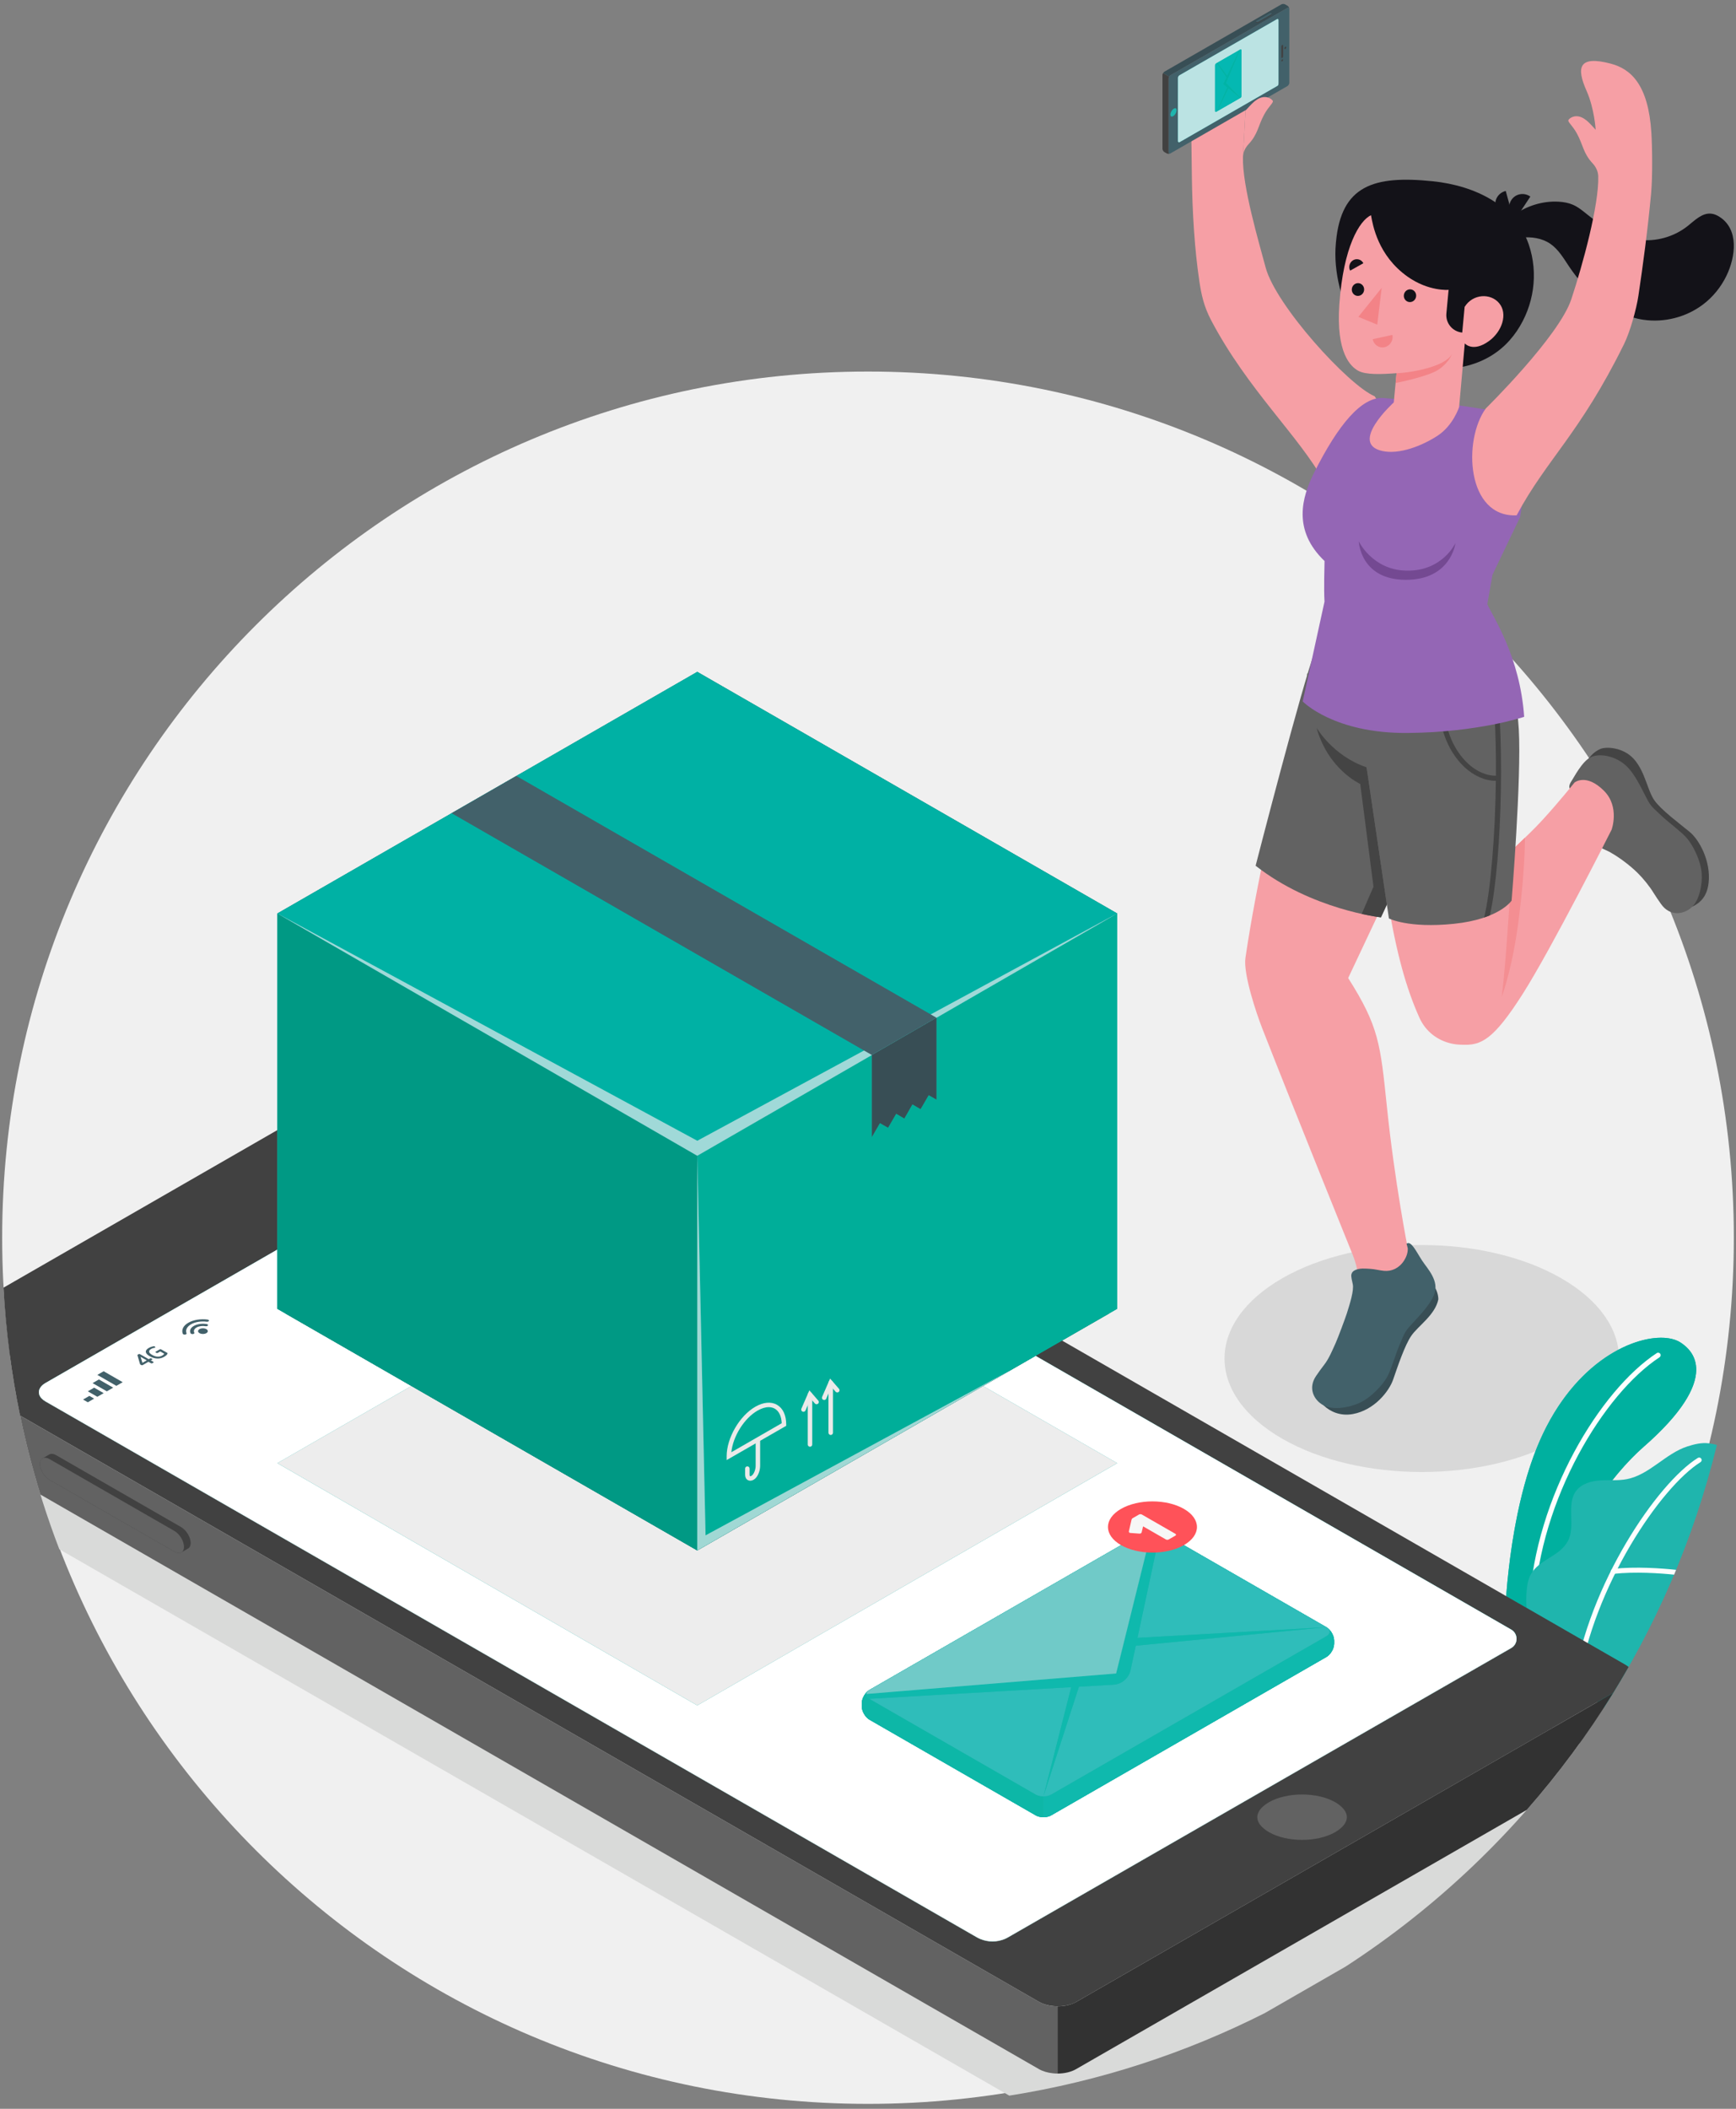 <svg width="168" height="204" viewBox="0 0 168 204" fill="none" xmlns="http://www.w3.org/2000/svg">
<rect x="0" y="0" width="168" height="204" fill="#808080" stroke="none"/>
<g clip-path="url(#clip0_292_773)">
<path d="M84 203.523C130.276 203.523 167.79 166.009 167.79 119.733C167.79 73.457 130.276 35.943 84 35.943C37.724 35.943 0.21 73.457 0.21 119.733C0.21 166.009 37.724 203.523 84 203.523Z" fill="#F0F0F0"/>
<path d="M151.088 123.655C158.542 127.943 158.542 134.895 151.088 139.182C143.634 143.47 131.548 143.47 124.094 139.182C116.639 134.895 116.639 127.943 124.094 123.655C131.548 119.367 143.634 119.367 151.088 123.655Z" fill="#D8D8D8"/>
<path d="M122.399 194.741L130.225 190.239C139.058 184.51 146.745 177.175 152.868 168.649L46.447 107.462C45.285 106.794 43.402 106.794 42.24 107.462L0.968 131.2C1.844 137.689 3.465 143.941 5.741 149.871L97.672 202.726C106.438 201.339 114.754 198.605 122.399 194.741Z" fill="#D9DAD9"/>
<path d="M148.582 159.919L145.605 157.363C145.605 157.363 145.722 148.232 148.406 140.883C152.177 130.552 160.18 128.288 162.619 129.862C165.058 131.433 165.063 134.712 159.081 139.944C155.552 143.031 150.425 150.009 148.582 159.918V159.919Z" fill="#1FB5AD"/>
<path d="M149.377 156.486L145.758 154.405C146.01 151.111 146.674 145.627 148.405 140.884C151.476 132.474 157.351 129.41 160.744 129.41C161.519 129.41 162.165 129.57 162.619 129.863C163.569 130.475 164.149 131.346 164.151 132.492C164.152 134.286 162.731 136.752 159.08 139.946C155.973 142.663 151.629 148.395 149.376 156.487L149.377 156.486Z" fill="#00B09F"/>
<path d="M148.195 155.451L148.228 155.455C148.361 155.462 148.477 155.36 148.484 155.226C149.05 144.979 155.216 134.827 160.602 131.298C160.714 131.226 160.746 131.074 160.671 130.963C160.598 130.852 160.447 130.82 160.335 130.894C154.849 134.487 148.572 144.801 147.999 155.199C147.991 155.322 148.078 155.428 148.195 155.451Z" fill="#FEFEFE"/>
<path d="M166.149 139.785C165.89 139.707 165.619 139.657 165.355 139.623C164.667 139.536 163.946 139.713 163.289 139.926C161.163 140.616 159.627 142.668 157.431 143.09C156.585 143.253 155.711 143.155 154.85 143.212C153.99 143.268 153.075 143.523 152.548 144.203C151.511 145.545 152.539 147.646 151.706 149.122C150.968 150.428 149.501 150.699 148.49 151.809C148.049 152.294 147.847 152.915 147.776 153.567C147.655 154.67 147.659 155.498 147.946 156.806C148.183 157.887 149.104 159.919 149.104 159.919C149.121 159.944 152.769 163.103 155.207 165.214C160.179 157.509 163.915 148.94 166.148 139.784L166.149 139.785Z" fill="#1FB5AD"/>
<path d="M152.479 163.13L152.485 163.131C152.622 163.152 152.746 163.06 152.766 162.928C154.218 153.406 160.722 143.846 164.563 141.446C164.677 141.376 164.711 141.226 164.64 141.112C164.568 140.999 164.418 140.965 164.305 141.036C160.386 143.483 153.757 153.2 152.285 162.856C152.266 162.985 152.352 163.105 152.479 163.13V163.13Z" fill="#FEFEFE"/>
<path d="M156.081 152.246L156.153 152.249C158.256 152.023 160.613 152.187 162.012 152.329C162.077 152.174 162.139 152.018 162.204 151.862C160.802 151.714 158.317 151.529 156.101 151.767C155.968 151.782 155.87 151.901 155.885 152.035C155.897 152.142 155.979 152.226 156.081 152.246Z" fill="#FEFEFE"/>
<path d="M146.248 159.436L142.847 161.391L97.577 187.412C97.458 187.479 97.338 187.541 97.214 187.593C96.466 187.898 95.63 187.898 94.883 187.593C94.759 187.541 94.634 187.479 94.515 187.412L8.559 137.972L4.4 135.583C4.24 135.49 4.11 135.386 4.011 135.278C3.581 134.808 3.715 134.208 4.4 133.809L53.05 105.829C53.668 105.477 54.307 105.223 54.94 105.306C55.095 105.327 55.246 105.368 55.402 105.431C55.479 105.461 55.563 105.498 55.641 105.544L146.248 157.662C146.934 158.055 146.934 159.043 146.248 159.435L146.248 159.436ZM157.604 161.261C157.517 161.184 157.408 161.106 157.284 161.035L48.906 98.697C47.915 98.128 46.306 98.128 45.314 98.697L0.339 124.565C0.57 128.779 1.111 132.912 1.943 136.938L100.557 193.66C100.863 193.835 101.237 193.954 101.627 194.022C101.86 194.063 102.11 194.078 102.353 194.084C102.598 194.084 102.841 194.063 103.075 194.027C103.158 194.016 103.236 194.001 103.309 193.98C103.537 193.929 103.755 193.857 103.958 193.763C104.025 193.732 104.088 193.696 104.151 193.66L156.116 163.771C156.626 162.944 157.122 162.107 157.604 161.261Z" fill="#414141"/>
<path d="M3.908 144.577L100.546 200.162C100.924 200.379 101.381 200.509 101.866 200.562C102.024 200.581 102.182 200.591 102.347 200.592L102.352 200.592V194.087L102.353 194.083C102.108 194.08 101.863 194.061 101.627 194.023C101.235 193.956 100.863 193.834 100.555 193.657L1.943 136.938C2.48 139.53 3.138 142.078 3.908 144.577Z" fill="#626262"/>
<path d="M129.214 174.342C127.475 173.344 124.542 173.344 122.802 174.342C122.356 174.601 122.023 174.901 121.841 175.216C121.265 176.209 122.319 176.959 122.802 177.238C124.541 178.236 127.475 178.236 129.214 177.238C129.656 176.979 129.987 176.679 130.175 176.364C130.75 175.371 129.692 174.622 129.214 174.342Z" fill="#626262"/>
<path d="M23.094 116.779C23.579 116.5 23.579 116.047 23.094 115.769C22.609 115.49 21.823 115.49 21.338 115.769C20.853 116.047 20.853 116.5 21.338 116.779C21.823 117.058 22.609 117.058 23.094 116.779Z" fill="#414141"/>
<path d="M20.334 121.565C20.764 121.318 20.764 120.917 20.334 120.669C19.904 120.422 19.205 120.422 18.776 120.669C18.345 120.917 18.345 121.318 18.776 121.565C19.205 121.813 19.904 121.813 20.334 121.565Z" fill="#414141"/>
<path d="M22.972 120.084L31.696 115.066C32.174 114.791 32.199 114.359 31.75 114.101C31.302 113.843 30.55 113.857 30.073 114.132L21.349 119.15C20.871 119.425 20.846 119.857 21.296 120.115C21.744 120.373 22.495 120.359 22.973 120.084L22.972 120.084Z" fill="#414141"/>
<path d="M157.521 161.192C157.551 161.215 157.577 161.238 157.604 161.26L157.607 161.256L157.521 161.191V161.192ZM156.116 163.77L104.148 193.663C103.654 193.947 103.003 194.089 102.352 194.087V200.592C103.006 200.589 103.649 200.446 104.144 200.158L147.755 175.081C150.845 171.558 153.645 167.776 156.117 163.77H156.116Z" fill="#323232"/>
<path d="M17.524 147.725C18.037 148.021 18.453 148.708 18.453 149.262C18.453 149.529 18.355 149.714 18.197 149.802C18.085 149.863 17.662 150.115 17.546 150.179C17.378 150.272 17.14 150.255 16.876 150.103L4.793 143.154C4.281 142.859 3.865 142.17 3.865 141.617C3.865 141.361 3.954 141.181 4.1 141.09C4.215 141.017 4.655 140.765 4.77 140.7C4.939 140.606 5.178 140.623 5.442 140.776L17.524 147.725Z" fill="#414141"/>
<path d="M16.876 148.099L4.794 141.149C4.282 140.854 3.866 141.064 3.866 141.617C3.866 142.171 4.282 142.859 4.794 143.155L16.876 150.104C17.389 150.399 17.805 150.19 17.805 149.636C17.805 149.082 17.389 148.394 16.876 148.099Z" fill="#626262"/>
<path d="M146.248 159.411L142.847 161.365L97.577 187.385C97.458 187.453 97.338 187.515 97.214 187.567C96.466 187.872 95.63 187.872 94.883 187.567C94.759 187.515 94.634 187.453 94.515 187.385L8.559 137.947L4.4 135.557C4.24 135.465 4.11 135.361 4.011 135.253C3.581 134.782 3.715 134.182 4.4 133.784L53.05 105.803C53.668 105.451 54.307 105.198 54.94 105.28C55.095 105.302 55.246 105.343 55.402 105.404C55.48 105.435 55.563 105.472 55.641 105.518L146.248 157.636C146.934 158.03 146.934 159.017 146.248 159.411H146.248Z" fill="#1FB5AD"/>
<path d="M96.048 187.796C95.652 187.796 95.256 187.72 94.882 187.568C94.758 187.516 94.633 187.454 94.514 187.386L8.558 137.948L4.4 135.558C4.239 135.466 4.109 135.362 4.01 135.254C3.849 135.077 3.767 134.883 3.763 134.688C3.763 134.684 3.763 134.679 3.763 134.676C3.763 134.354 3.976 134.031 4.4 133.785L26.843 120.877V126.615L39.819 134.078L26.843 141.542L67.478 164.979L108.113 141.542L95.138 134.078L100.213 131.16L146.247 157.639C146.589 157.836 146.761 158.181 146.761 158.526C146.761 158.53 146.761 158.535 146.761 158.538C146.756 158.879 146.585 159.219 146.247 159.413L142.846 161.367L97.576 187.387C97.457 187.455 97.338 187.516 97.213 187.569C96.839 187.721 96.444 187.797 96.048 187.797V187.796ZM100.23 175.612C100.437 175.731 100.708 175.79 100.98 175.79C101.012 175.79 101.044 175.79 101.075 175.789C101.29 175.777 101.501 175.729 101.674 175.642C101.675 175.642 101.676 175.641 101.676 175.641C101.694 175.632 101.712 175.623 101.729 175.612L128.359 160.295C128.773 160.057 129.108 159.479 129.108 159.002V158.704C129.108 158.229 128.773 157.649 128.359 157.411L112.277 148.161C112.07 148.042 111.799 147.982 111.528 147.982C111.256 147.982 110.985 148.042 110.778 148.161L84.147 163.478C83.734 163.716 83.398 164.295 83.398 164.771V165.068C83.398 165.545 83.734 166.124 84.147 166.362L100.229 175.612L100.23 175.612Z" fill="white"/>
<path d="M14.2 131.596L13.605 131.254L13.783 131.836L14.2 131.596ZM14.674 131.895L14.604 131.873L14.365 131.736L13.79 132.066L13.692 132.064L13.606 132.015L13.566 131.985L13.548 131.951L13.304 131.108L13.301 131.074L13.332 131.047L13.413 131L13.484 130.98L13.559 131.005L14.393 131.484L14.52 131.411L14.589 131.392L14.661 131.417L14.718 131.449L14.758 131.489L14.723 131.528L14.597 131.601L14.836 131.738L14.875 131.778L14.839 131.819L14.741 131.874L14.673 131.894L14.674 131.895Z" fill="#42616A"/>
<path d="M15.213 131.419C14.972 131.41 14.732 131.337 14.493 131.2C14.255 131.062 14.129 130.925 14.112 130.785C14.096 130.646 14.191 130.517 14.395 130.4C14.477 130.353 14.563 130.314 14.655 130.284C14.746 130.254 14.833 130.236 14.917 130.23L14.96 130.236L14.978 130.255L15.03 130.345L15.028 130.369L14.993 130.376C14.858 130.393 14.733 130.434 14.62 130.5C14.482 130.579 14.418 130.666 14.429 130.765C14.441 130.862 14.538 130.962 14.721 131.068C14.906 131.175 15.081 131.231 15.247 131.238C15.411 131.247 15.561 131.212 15.694 131.136C15.743 131.108 15.785 131.078 15.823 131.046L15.897 130.959L15.509 130.735L15.27 130.873L15.201 130.892L15.129 130.868L15.075 130.837L15.033 130.796L15.068 130.758L15.45 130.538L15.53 130.518L15.616 130.547L16.169 130.865L16.211 130.895L16.216 130.926C16.186 131.036 16.074 131.147 15.883 131.256C15.678 131.374 15.454 131.429 15.213 131.419Z" fill="#42616A"/>
<path d="M19.973 128.579C20.157 128.686 20.157 128.858 19.973 128.964C19.789 129.071 19.489 129.071 19.305 128.964C19.121 128.858 19.121 128.686 19.305 128.579C19.489 128.474 19.789 128.474 19.973 128.579Z" fill="#42616A"/>
<path d="M18.759 128.266C18.422 128.459 18.319 128.736 18.448 128.981C18.474 129.03 18.559 129.062 18.649 129.055H18.65C18.762 129.048 18.838 128.983 18.804 128.921C18.711 128.748 18.785 128.553 19.022 128.417C19.258 128.28 19.598 128.239 19.898 128.293C20.006 128.312 20.119 128.269 20.132 128.203V128.203C20.143 128.151 20.088 128.103 20.002 128.088C19.578 128.014 19.096 128.073 18.76 128.266L18.759 128.266Z" fill="#42616A"/>
<path d="M18.225 127.959C17.725 128.246 17.546 128.649 17.687 129.021C17.708 129.076 17.795 129.113 17.892 129.107H17.894C18.004 129.099 18.075 129.039 18.051 128.977C17.933 128.674 18.079 128.344 18.487 128.11C18.896 127.874 19.47 127.79 19.997 127.858C20.105 127.872 20.209 127.83 20.222 127.769C20.234 127.713 20.168 127.663 20.074 127.65C19.43 127.567 18.726 127.671 18.226 127.959H18.225Z" fill="#42616A"/>
<path d="M28.068 123.214L28.011 123.196L27.995 123.16L28.096 122.667L28.108 122.631L28.137 122.601L28.308 122.502L28.369 122.487L28.428 122.502L29.854 123.322L29.879 123.356L29.854 123.391L29.675 123.494L29.616 123.508L29.556 123.494L28.465 122.867L28.397 123.188L28.366 123.22L28.302 123.229L28.068 123.214Z" fill="#42616A"/>
<path d="M29.185 122.572L29.129 122.553L29.112 122.517L29.214 122.025L29.226 121.989L29.253 121.959L29.426 121.859L29.486 121.845L29.545 121.859L30.972 122.68L30.996 122.714L30.971 122.748L30.794 122.851L30.733 122.865L30.674 122.851L29.582 122.224L29.515 122.545L29.483 122.577L29.419 122.587L29.185 122.572Z" fill="#42616A"/>
<path d="M31.363 122.138L31.423 122.124L31.482 122.138L31.699 122.262L31.723 122.296L31.698 122.331L31.493 122.449L31.433 122.463L31.374 122.449L31.157 122.325L31.132 122.291L31.157 122.256L31.363 122.138ZM30.59 121.693L30.649 121.679L30.709 121.693L30.925 121.818L30.949 121.852L30.925 121.887L30.72 122.005L30.66 122.019L30.6 122.005L30.383 121.88L30.359 121.845L30.383 121.811L30.589 121.693H30.59Z" fill="#42616A"/>
<path d="M32.216 121.339L31.742 121.068L31.838 121.556L32.216 121.339ZM32.879 121.652L32.818 121.665L32.758 121.652L32.491 121.498L31.806 121.892L31.747 121.906L31.686 121.892L31.529 121.802L31.49 121.762L31.474 121.714L31.307 120.841L31.341 120.757L31.509 120.66L31.569 120.646L31.629 120.66L32.512 121.168L32.702 121.059L32.762 121.045L32.822 121.059L32.979 121.149L33.003 121.184L32.979 121.218L32.789 121.327L33.056 121.481L33.081 121.516L33.056 121.55L32.878 121.653L32.879 121.652Z" fill="#42616A"/>
<path d="M32.279 120.287L32.256 120.252L32.279 120.218L33.109 119.74L33.169 119.727L33.23 119.74L33.387 119.83L33.41 119.865L33.386 119.899L32.765 120.256L33.024 120.432L33.113 120.348L33.205 120.29C33.286 120.243 33.375 120.205 33.467 120.178C33.56 120.149 33.654 120.133 33.749 120.128C33.844 120.123 33.937 120.131 34.03 120.15C34.123 120.169 34.211 120.203 34.293 120.25C34.387 120.305 34.453 120.36 34.49 120.416C34.526 120.471 34.54 120.527 34.532 120.582C34.523 120.637 34.493 120.69 34.442 120.742C34.391 120.795 34.326 120.844 34.246 120.889C34.145 120.947 34.046 120.991 33.95 121.019C33.853 121.048 33.76 121.064 33.672 121.068C33.584 121.073 33.501 121.067 33.425 121.051C33.348 121.034 33.28 121.01 33.22 120.979L33.194 120.945L33.22 120.911L33.399 120.808L33.452 120.792L33.516 120.801C33.558 120.816 33.6 120.823 33.64 120.825L33.757 120.816L33.867 120.782L33.97 120.73C34.054 120.681 34.099 120.63 34.104 120.574C34.11 120.518 34.074 120.467 33.994 120.422C33.928 120.384 33.847 120.367 33.751 120.371C33.656 120.375 33.565 120.401 33.48 120.448C33.436 120.473 33.404 120.495 33.385 120.514L33.346 120.563L33.325 120.602L33.284 120.637L33.081 120.754L33.022 120.768L32.962 120.754L32.279 120.286V120.287Z" fill="#42616A"/>
<path d="M8.497 135.652L8.037 135.388L8.651 135.035L9.111 135.3L8.497 135.652Z" fill="#42616A"/>
<path d="M9.418 135.122L8.497 134.593L9.111 134.239L10.032 134.77L9.418 135.122Z" fill="#42616A"/>
<path d="M10.34 134.593L8.958 133.799L9.572 133.445L10.953 134.239L10.34 134.593Z" fill="#42616A"/>
<path d="M11.26 134.063L9.419 133.004L10.032 132.651L11.874 133.711L11.26 134.063Z" fill="#42616A"/>
<path d="M51.526 110.648C51.472 110.644 51.409 110.622 51.354 110.591L50.516 110.109C50.37 110.025 50.34 109.901 50.449 109.838L52.745 108.522L52.839 108.492L52.897 108.491C52.951 108.496 53.014 108.516 53.069 108.549L53.906 109.03C54.052 109.114 54.083 109.238 53.974 109.301L51.677 110.618C51.636 110.642 51.582 110.652 51.526 110.648ZM52.876 108.407C52.725 108.394 52.597 108.414 52.515 108.461L50.218 109.778C50.069 109.864 50.108 110.02 50.306 110.134L51.144 110.615C51.254 110.678 51.397 110.72 51.548 110.732C51.612 110.738 51.673 110.737 51.729 110.731C51.802 110.722 51.862 110.704 51.909 110.678L54.204 109.361C54.353 109.276 54.315 109.12 54.116 109.006L53.279 108.524C53.17 108.461 53.026 108.419 52.876 108.407Z" fill="#42616A"/>
<path d="M51.03 109.672L52.02 110.242L51.66 110.448L51.537 110.459L50.801 110.035C50.695 109.974 50.672 109.88 50.75 109.834L51.031 109.672H51.03Z" fill="#42616A"/>
<path d="M51.2 109.578L51.629 109.33L52.619 109.899L52.187 110.146L51.2 109.578Z" fill="#42616A"/>
<path d="M51.799 109.236L52.228 108.987L53.221 109.558L52.789 109.805L51.799 109.236Z" fill="#42616A"/>
<path d="M52.892 108.682L53.606 109.092C53.737 109.168 53.709 109.278 53.533 109.379L53.388 109.462L52.397 108.892L52.74 108.696L52.892 108.682V108.682Z" fill="#42616A"/>
<path d="M53.372 108.479C53.434 108.443 53.624 108.493 53.796 108.592L53.952 108.681C54.124 108.78 54.214 108.893 54.154 108.932L54.045 109.003L53.257 108.546C53.257 108.546 53.308 108.517 53.371 108.479H53.372Z" fill="#42616A"/>
<path d="M47.029 112.253L48.809 110.713L49.748 112.044L48.517 111.71L47.029 112.253Z" fill="#42616A"/>
<path d="M67.478 164.978L26.843 141.54L39.819 134.077L67.478 149.986H67.479H67.478H67.479L95.138 134.077L108.113 141.54L67.478 164.978Z" fill="#EDEDED"/>
<path d="M83.399 164.771V165.067C83.399 165.544 83.734 166.124 84.148 166.361L100.23 175.611C100.643 175.849 101.315 175.849 101.729 175.611L128.359 160.294C128.774 160.056 129.109 159.477 129.109 159.001V158.703C129.109 158.227 128.774 157.648 128.359 157.41L112.278 148.159C111.864 147.921 111.193 147.921 110.779 148.159L84.148 163.477C83.734 163.715 83.399 164.293 83.399 164.77V164.771Z" fill="#1FB5AD"/>
<path d="M83.399 164.771V165.067C83.399 165.544 83.734 166.124 84.148 166.361L100.23 175.611C100.643 175.849 101.315 175.849 101.729 175.611L128.359 160.294C128.774 160.056 129.109 159.477 129.109 159.001V158.703C129.109 158.227 128.774 157.648 128.359 157.41L112.278 148.159C111.864 147.921 111.193 147.921 110.779 148.159L84.148 163.477C83.734 163.715 83.399 164.293 83.399 164.77V164.771Z" fill="#1FB5AD"/>
<path d="M101.076 175.788C101.29 175.776 101.501 175.728 101.674 175.641C101.501 175.728 101.291 175.776 101.076 175.788Z" fill="#ACD2CD"/>
<path d="M100.98 175.79H100.979V173.767C101.25 173.767 101.522 173.707 101.729 173.589L122.393 161.702L123.94 160.813L128.359 158.272C128.566 158.152 128.669 157.996 128.669 157.84C128.669 157.69 128.573 157.54 128.382 157.423C128.785 157.67 129.108 158.236 129.108 158.702V159C129.108 159.476 128.772 160.056 128.358 160.293L101.728 175.61C101.711 175.62 101.693 175.629 101.675 175.639C101.675 175.639 101.674 175.64 101.673 175.64C101.5 175.726 101.29 175.775 101.075 175.787C101.043 175.788 101.011 175.788 100.98 175.788V175.79Z" fill="#0FB9AD"/>
<path d="M100.979 175.789C100.708 175.789 100.437 175.73 100.23 175.611L84.148 166.361C83.734 166.123 83.399 165.544 83.399 165.068V164.771C83.399 164.294 83.734 163.716 84.148 163.478C83.941 163.597 83.838 163.752 83.838 163.909C83.838 164.062 83.938 164.215 84.138 164.333C84.139 164.334 84.141 164.335 84.142 164.335L84.143 164.336C84.145 164.337 84.147 164.338 84.148 164.339L97.655 172.107L98.92 172.835L100.23 173.589C100.437 173.708 100.708 173.767 100.98 173.767V175.789H100.979Z" fill="#0DB7A7"/>
<path d="M97.655 172.108L84.147 164.34C83.734 164.101 83.734 163.715 84.147 163.477L110.778 148.16C111.192 147.922 111.863 147.922 112.278 148.16L128.359 157.411C128.773 157.649 128.773 158.035 128.359 158.273L123.94 160.813L122.393 161.703L101.729 173.59C101.314 173.828 100.643 173.828 100.229 173.59L98.919 172.836L97.655 172.109V172.108Z" fill="#1FB5AD"/>
<path d="M100.979 173.768C100.708 173.768 100.436 173.709 100.229 173.59L98.919 172.836L97.655 172.108L84.147 164.34L103.666 163.212L100.979 173.769V173.768ZM100.979 173.768L104.414 163.168L107.748 162.976C108.168 162.951 108.551 162.782 108.848 162.517H108.849L108.85 162.515C109.127 162.267 109.331 161.935 109.412 161.551L109.914 159.203L128.357 157.411L110.077 158.442L112.276 148.161C112.07 148.043 111.803 147.988 111.533 147.988C111.509 147.988 111.486 147.988 111.461 147.989C111.212 147.998 110.967 148.051 110.776 148.16L97.461 155.819L84.145 163.477C83.955 163.587 83.855 163.728 83.841 163.872L87.532 163.568L89.607 163.397L108.009 161.886L83.841 163.872C83.823 164.036 83.919 164.205 84.135 164.333C83.935 164.215 83.835 164.061 83.835 163.908C83.835 163.753 83.938 163.596 84.145 163.477L110.776 148.16C110.983 148.041 111.254 147.981 111.525 147.981C111.797 147.981 112.067 148.041 112.275 148.16L128.356 157.41C128.564 157.529 128.667 157.685 128.667 157.841C128.667 157.997 128.564 158.154 128.356 158.273L123.938 160.813L122.391 161.703L101.727 173.59C101.519 173.708 101.248 173.768 100.977 173.768H100.979Z" fill="#2FBDBA"/>
<path d="M100.979 173.768L103.666 163.212L84.147 164.34C84.146 164.338 84.144 164.338 84.142 164.337L84.141 164.336C84.14 164.335 84.138 164.335 84.137 164.334C83.922 164.206 83.826 164.038 83.843 163.873L108.012 161.887L108.67 159.259L109.034 157.797L111.463 147.989C111.486 147.988 111.51 147.988 111.534 147.988C111.803 147.988 112.072 148.042 112.278 148.16L110.079 158.441L128.359 157.411L109.915 159.203L109.413 161.551C109.332 161.934 109.129 162.266 108.851 162.515L108.851 162.517H108.849C108.551 162.782 108.169 162.95 107.749 162.975L104.415 163.168L100.98 173.768L100.979 173.768Z" fill="#0FB9AD"/>
<path d="M83.843 163.872C83.858 163.728 83.957 163.587 84.147 163.478L97.463 155.819L110.778 148.161C110.968 148.051 111.214 147.999 111.464 147.99C111.463 147.99 111.462 147.99 111.461 147.99L108.012 161.887L89.61 163.399L87.534 163.569L83.843 163.873V163.872Z" fill="#70CAC8"/>
<path d="M108.012 161.886L111.461 147.988C111.461 147.988 111.462 147.988 111.464 147.988L109.034 157.797L108.671 159.259L108.012 161.886L108.012 161.886Z" fill="#68C7C0"/>
<path d="M108.483 145.966C110.165 144.999 112.891 144.999 114.573 145.966C116.255 146.934 116.255 148.502 114.573 149.469C112.892 150.436 110.165 150.436 108.483 149.469C106.801 148.502 106.801 146.933 108.483 145.966Z" fill="#FF5259"/>
<path d="M109.401 148.295C109.347 148.29 109.305 148.276 109.274 148.251L109.239 148.166L109.491 147.063L109.52 146.965C109.531 146.928 109.562 146.895 109.612 146.865L110.228 146.511C110.266 146.49 110.311 146.479 110.365 146.479C110.419 146.479 110.464 146.49 110.501 146.511L113.763 148.387L113.818 148.466L113.763 148.544L113.102 148.924C113.064 148.946 113.018 148.956 112.965 148.956C112.911 148.956 112.865 148.945 112.829 148.924L110.622 147.656L110.476 148.262L110.403 148.337C110.361 148.355 110.313 148.362 110.26 148.358L109.401 148.295H109.401Z" fill="#F7F7F6"/>
<path d="M27.651 127.077L67.478 104.169L107.307 127.077L67.479 149.986L27.651 127.077Z" fill="#222124"/>
<path d="M67.478 104.169V64.995L26.843 88.368L60.841 107.988L67.478 104.169Z" fill="#384E55"/>
<path d="M67.478 64.995V104.169L74.117 107.988L108.113 88.367L67.478 64.995Z" fill="#414141"/>
<path d="M26.843 88.368V126.614L67.478 149.986L67.478 111.806L26.843 88.368Z" fill="#1FB5AD"/>
<path d="M67.479 149.986L67.478 111.806L67.478 149.986H67.479Z" fill="#222124"/>
<path d="M67.478 149.986L26.843 126.614V88.368L67.478 111.806L67.478 149.986Z" fill="#009984"/>
<path d="M67.478 111.806L67.478 149.986L108.113 126.613V88.368L67.478 111.806Z" fill="#1FB5AD"/>
<path d="M67.479 149.986L107.306 127.077H107.307L67.478 149.986H67.479Z" fill="#222124"/>
<path d="M67.478 149.986L97.793 132.55L68.281 148.527L67.479 111.806L108.113 88.368V126.613L107.307 127.078L67.478 149.986Z" fill="#00AE99"/>
<path d="M67.478 149.986L67.478 111.806L68.28 148.526L97.793 132.55L67.478 149.986Z" fill="#A0D8D4"/>
<path d="M78.387 139.955C78.267 139.955 78.17 139.858 78.17 139.739V134.897C78.17 134.778 78.267 134.681 78.387 134.681C78.507 134.681 78.604 134.779 78.604 134.897V139.739C78.604 139.859 78.508 139.955 78.387 139.955Z" fill="#EAEAE9"/>
<path d="M77.752 136.575L77.666 136.557C77.555 136.51 77.505 136.382 77.553 136.273L78.326 134.496L79.186 135.487C79.264 135.577 79.255 135.714 79.165 135.792C79.074 135.868 78.937 135.861 78.859 135.77L78.45 135.3L77.952 136.445C77.917 136.526 77.837 136.574 77.753 136.574L77.752 136.575Z" fill="#EAEAE9"/>
<path d="M80.392 138.816C80.273 138.816 80.175 138.719 80.175 138.6V133.759C80.175 133.64 80.273 133.543 80.392 133.543C80.513 133.543 80.61 133.641 80.61 133.759V138.6C80.61 138.719 80.513 138.816 80.392 138.816Z" fill="#EAEAE9"/>
<path d="M79.758 135.436L79.672 135.418C79.562 135.371 79.511 135.243 79.559 135.133L80.331 133.358L81.192 134.348C81.27 134.437 81.26 134.575 81.17 134.652C81.079 134.73 80.942 134.72 80.864 134.631L80.455 134.16L79.957 135.305C79.922 135.386 79.842 135.435 79.758 135.435V135.436Z" fill="#EAEAE9"/>
<path d="M72.605 143.241C72.519 143.241 72.439 143.221 72.368 143.18C72.202 143.087 72.108 142.897 72.108 142.661V142.069C72.108 141.949 72.205 141.853 72.324 141.853C72.445 141.853 72.541 141.95 72.541 142.069V142.661C72.541 142.75 72.566 142.795 72.582 142.805C72.598 142.817 72.649 142.811 72.724 142.767C72.916 142.656 73.127 142.228 73.127 141.791V139.312C73.127 139.193 73.225 139.096 73.345 139.096C73.464 139.096 73.562 139.193 73.562 139.312V141.791C73.562 142.354 73.296 142.934 72.945 143.14C72.829 143.207 72.713 143.24 72.604 143.24L72.605 143.241Z" fill="#EAEAE9"/>
<path d="M74.392 136.124C74.066 136.124 73.697 136.237 73.311 136.459C72.011 137.206 70.935 138.947 70.775 140.486L75.649 137.681C75.624 137.006 75.388 136.508 74.979 136.272C74.806 136.174 74.609 136.124 74.392 136.124ZM70.321 141.245V140.871C70.321 139.112 71.564 136.964 73.094 136.085C73.876 135.635 74.624 135.569 75.196 135.899C75.77 136.229 76.085 136.905 76.085 137.805V137.93L70.321 141.244L70.321 141.245Z" fill="#EAEAE9"/>
<path d="M67.478 64.995L26.843 88.368L67.478 111.806L108.113 88.367L67.478 64.995Z" fill="#1FB5AD"/>
<path d="M67.479 110.356L26.843 88.368L67.478 64.995L108.113 88.367L67.479 110.356Z" fill="#00B1A4"/>
<path d="M67.478 111.806L60.85 107.983L26.843 88.368L67.479 110.356L108.113 88.368L67.478 111.806Z" fill="#A0D9D8"/>
<path d="M43.704 78.668L84.372 102.059L90.629 98.453L49.968 75.065L43.704 78.668Z" fill="#42616A"/>
<path d="M90.629 98.449V106.377L89.874 105.946L89.087 107.298L88.301 106.837L87.515 108.205L86.728 107.743L85.942 109.096L85.155 108.65L84.369 110.002V102.059L90.629 98.449Z" fill="#1FB5AD"/>
<path d="M90.629 98.449V106.377L89.874 105.946L89.087 107.298L88.301 106.837L87.515 108.205L86.728 107.743L85.942 109.096L85.155 108.65L84.369 110.002V102.059L90.629 98.449Z" fill="#384E55"/>
<path d="M146.092 66.055C145.774 64.785 145.476 63.8 144.658 61.8C144.658 61.8 130.754 63.439 127.163 63.51C125.818 69.386 125.393 71.004 124.33 74.486C123.537 77.084 121.589 85.444 120.526 92.661C120.299 94.205 121.579 98.016 122.148 99.47C125.468 107.946 130.945 121.481 130.945 121.481C131.45 122.806 131.548 123.844 131.415 125.094C131.245 126.635 130.628 128.642 129.844 130.384C129.601 130.924 129.326 131.561 128.984 132.106C128.224 133.78 129.294 134.074 130.998 133.323C132.796 132.53 133.939 130.631 134.43 129.257C135.165 127.206 136.568 123.981 136.509 122.938L136.529 122.92L136.496 122.803V122.803L136.234 120.744C136.234 120.744 134.974 114.384 134.216 107.062C133.584 100.959 133.434 99.292 130.469 94.614L138.494 77.591C141.028 73.082 146.094 66.055 146.094 66.055H146.092Z" fill="#F69FA5"/>
<path d="M138.801 124.465C138.92 124.59 139.195 125.135 139.195 125.689C138.894 127.201 137.247 128.256 136.589 129.203C135.931 130.15 135.247 132.233 134.816 133.467C134.429 134.577 133.012 136.411 130.923 136.791C129.682 137.017 128.703 136.535 128.097 135.956C128.097 135.956 138.365 124.013 138.801 124.466V124.465Z" fill="#384E55"/>
<path d="M137.63 121.957C138.137 122.73 139.333 123.923 138.775 125.264C138.291 126.429 137.09 127.538 136.291 128.462C135.844 128.98 135.697 129.53 135.426 130.135C135.118 130.827 134.639 132.473 134.273 133.14C133.98 133.676 133.579 134.147 133.141 134.573C132.661 135.039 132.126 135.461 131.515 135.735C130.564 136.164 129.024 136.439 128.097 135.956C127.141 135.457 126.546 134.28 127.376 133.087C127.622 132.734 127.864 132.381 128.132 132.044C128.598 131.458 128.941 130.615 129.256 129.924C129.471 129.454 130.193 127.513 130.335 127.068C130.625 126.152 131.046 124.831 130.912 124.223C130.847 123.929 130.734 123.493 130.777 123.296C130.824 123.079 130.935 122.971 131.134 122.872C131.579 122.653 132.134 122.719 132.63 122.748C133.072 122.773 133.5 122.899 133.939 122.939C134.687 123.008 135.41 122.677 135.88 121.939C136.084 121.618 136.259 121.202 136.232 120.744L136.118 120.316C136.557 119.97 137.063 121.093 137.631 121.958L137.63 121.957Z" fill="#42616A"/>
<path d="M133.639 88.745C133.639 88.745 126.923 87.999 121.511 83.748C121.511 83.748 126.054 66.076 127.278 62.927L142.172 70.287L133.639 88.745Z" fill="#626262"/>
<path d="M132.918 85.779L131.635 75.835C131.635 75.835 128.537 74.455 127.405 70.391C127.405 70.391 128.979 73.133 132.252 74.226L134.214 87.502L133.639 88.744C133.639 88.744 132.925 88.664 131.778 88.411L132.918 85.778V85.779Z" fill="#444444"/>
<path d="M153.494 73.758C153.89 73.106 154.267 72.736 154.836 72.467C155.403 72.197 157.148 72.271 158.186 73.505C159.225 74.739 159.438 76.474 160.099 77.419C160.76 78.364 162.514 79.649 163.524 80.483C164.433 81.232 165.579 83.288 165.35 85.39C165.203 86.738 164.534 87.341 163.777 87.704L153.494 73.758Z" fill="#444444"/>
<path d="M153.947 73.248C154.786 72.853 156.303 73.091 157.369 74.08C158.295 74.939 158.919 76.447 159.509 77.515C159.84 78.114 160.306 78.443 160.781 78.907C161.324 79.438 162.704 80.459 163.204 81.033C163.605 81.495 163.908 82.033 164.156 82.59C164.427 83.201 164.637 83.849 164.682 84.515C164.753 85.552 164.474 87.085 163.695 87.782C162.893 88.501 161.578 88.645 160.746 87.453C160.5 87.1 160.252 86.751 160.028 86.383C159.64 85.744 159.037 85.001 158.498 84.465C157.67 83.643 156.628 82.91 155.999 82.551C155.9 82.493 155.8 82.427 155.701 82.38C154.587 81.847 153.453 81.4 153.298 81.004C153.169 80.673 152.872 77.123 151.992 76.375C151.76 76.178 151.882 75.844 152.095 75.535C152.306 75.226 153.11 73.641 153.948 73.246L153.947 73.248Z" fill="#626262"/>
<path d="M144.736 61.554C146.343 66.35 146.845 69.054 146.741 74.735C146.673 78.46 146.103 87.238 145.759 91.511C145.417 95.782 145.385 98.966 143.751 100.319C142.117 101.672 138.619 101.251 137.357 98.438C136.094 95.626 135.135 92.242 134.287 87.043C133.44 81.846 133.687 78.543 133.687 78.543L133.175 64.493L144.736 61.555V61.554Z" fill="#F69FA5"/>
<path d="M141.44 101.049C143.325 101.199 144.551 100.551 147.34 96.181C150.13 91.812 155.961 80.265 155.961 80.265C155.961 80.265 156.772 78.055 155.23 76.506C153.497 74.766 152.371 75.701 152.371 75.701C152.371 75.701 150.891 77.56 149.232 79.366C147.706 81.028 145.762 82.644 144.436 84.209C143.51 85.302 141.441 101.049 141.441 101.049L141.44 101.049Z" fill="#F69FA5"/>
<path d="M146.398 82.17C146.398 82.17 145.817 92.723 145.326 96.447C145.424 96.14 146.404 93.565 147.01 88.657C147.616 83.75 147.572 81.043 147.572 81.043L146.398 82.17Z" fill="#F48E92"/>
<path d="M144.736 61.554C144.736 61.554 146.708 65.748 146.979 70.53C147.252 75.313 146.284 87.126 146.284 87.126C146.284 87.126 145.109 88.915 140.691 89.367C136.273 89.821 134.411 88.847 134.411 88.847L132.251 74.227C132.251 74.227 126.649 71.068 126.497 65.162L144.736 61.554Z" fill="#626262"/>
<path d="M139.327 68.474H139.812C139.812 70.517 140.68 72.587 142.077 73.875C142.905 74.64 143.85 75.045 144.767 75.045C144.8 70.92 144.597 66.972 144.077 64.693L144.55 64.585C145.681 69.535 145.405 83.164 144.18 88.551C144.008 88.622 143.824 88.691 143.626 88.758C144.264 86.144 144.697 80.749 144.761 75.534C143.724 75.534 142.664 75.076 141.746 74.23C140.253 72.853 139.326 70.647 139.326 68.474H139.327Z" fill="#444444"/>
<path d="M120.535 10.699C120.535 10.699 120.722 8.732 121.474 7.04C122.495 4.749 122.247 3.579 119.141 4.395C117.195 4.907 115.629 6.286 115.337 10.945C115.253 12.287 115.304 13.837 115.34 16.974C115.382 20.575 115.618 24.202 116.061 27.171C116.258 28.49 116.493 29.629 117.223 31.013C120.764 37.718 125.72 42.2 128.098 46.529C131.094 46.326 135.259 41.412 133.029 38.333C130.482 37.262 123.453 29.537 122.478 25.868C121.829 23.43 120.204 17.97 120.287 15.187L120.534 10.7L120.535 10.699Z" fill="#F69FA5"/>
<path d="M128.178 58.206C128.105 56.961 128.173 54.887 128.182 54.271C125.063 51.294 125.987 48.095 127.163 45.746C129.514 41.052 131.764 38.395 133.84 38.498L139.514 38.987C142.611 39.391 144.726 39.766 145.475 39.938C147.381 40.377 147.31 41.756 147.395 43.777C147.49 45.99 147.673 46.349 147.111 50.014L144.431 55.608L143.932 58.453C144.513 59.715 147.096 63.538 147.501 69.343C147.501 69.343 143.084 70.844 136.24 70.906C129.068 70.971 126.068 67.855 126.068 67.855L128.177 58.206H128.178Z" fill="#9466B5"/>
<path d="M136.037 56.09H136.038H136.038H136.039H136.041H136.041H136.042H136.044H136.044H136.045H136.047H136.048H136.049H136.05H136.051H136.052H136.052C140.368 56.09 140.834 52.648 140.848 52.541V52.539C140.838 52.562 139.618 55.204 136.235 55.204C136.169 55.204 136.102 55.203 136.035 55.201C132.786 55.102 131.492 52.363 131.492 52.363C131.492 52.363 131.627 56.08 136.035 56.09H136.037Z" fill="#744992"/>
<path d="M129.275 23.556L129.291 23.38C129.799 17.959 132.923 16.948 138.631 17.532C142.849 17.964 146.673 19.929 147.946 23.654C148.901 26.453 148.449 29.572 146.791 32.024C145.048 34.601 142.099 36.035 137.931 35.648H137.927C132.503 36.304 128.767 28.975 129.275 23.557V23.556Z" fill="#131218"/>
<path d="M164.796 29.465C165.774 28.728 166.563 27.749 167.091 26.648C167.943 24.875 168.34 22.154 166.345 20.939C166.117 20.8 165.864 20.695 165.598 20.669C164.716 20.579 164.008 21.322 163.313 21.872C161.992 22.919 160.236 23.407 158.56 23.192C156.736 22.959 155.103 21.948 153.67 20.8C153.213 20.433 152.762 20.046 152.225 19.811C151.794 19.623 151.323 19.54 150.854 19.512C149.308 19.418 147.748 19.911 146.489 20.809C146.043 21.127 145.605 21.541 145.527 22.082C145.475 22.436 145.663 22.852 145.979 23.03C146.346 23.238 146.828 23.023 147.22 22.985C148.183 22.891 149.205 23.023 150.02 23.577C150.818 24.121 151.316 24.989 151.853 25.79C153.541 28.309 156.038 30.497 159.047 30.934C161.056 31.227 163.175 30.686 164.795 29.465H164.796Z" fill="#131218"/>
<path d="M132.678 20.816C131.562 21.341 130.006 23.869 129.615 29.436C129.282 34.155 130.704 35.461 131.442 35.867C132.18 36.274 133.683 36.209 135.147 36.103L134.883 38.929C134.883 38.929 130.491 42.899 133.765 43.627C135.401 43.992 137.587 43.143 139.095 42.167C140.638 41.169 141.207 39.37 141.207 39.37L141.753 33.221C141.753 33.221 142.525 34.121 144.082 33.001C145.366 32.077 145.93 30.368 145.093 29.346C144.255 28.323 142.519 28.419 141.737 29.693C141.737 29.693 140.885 29.683 140.186 28.04C140.186 28.04 138.261 28.212 136.209 26.756C133.351 24.727 132.85 21.784 132.677 20.815L132.678 20.816Z" fill="#F69FA5"/>
<path d="M135.86 28.523C135.811 28.862 136.036 29.172 136.362 29.218C136.689 29.264 136.993 29.028 137.042 28.69C137.09 28.352 136.866 28.041 136.54 27.995C136.213 27.949 135.909 28.185 135.86 28.523Z" fill="#131218"/>
<path d="M133.783 33.61C133.333 33.61 132.934 33.286 132.842 32.813L134.753 32.396C134.857 32.94 134.514 33.473 133.986 33.588C133.918 33.603 133.849 33.609 133.783 33.609V33.61Z" fill="#F38387"/>
<path d="M130.659 26.181L131.939 25.464C131.753 25.1 131.313 24.968 130.959 25.166C130.606 25.365 130.472 25.82 130.659 26.181H130.659Z" fill="#131218"/>
<path d="M136.884 26.521L138.201 27.171C138.396 26.813 138.259 26.377 137.896 26.198C137.531 26.019 137.079 26.163 136.884 26.522V26.521Z" fill="#131218"/>
<path d="M130.826 27.925C130.777 28.263 131.002 28.573 131.328 28.62C131.655 28.666 131.959 28.429 132.007 28.091C132.056 27.754 131.831 27.443 131.505 27.397C131.178 27.351 130.874 27.588 130.825 27.925L130.826 27.925Z" fill="#131218"/>
<path d="M133.282 31.407L131.453 30.651L133.71 27.852L133.282 31.407Z" fill="#F38387"/>
<path d="M135.06 37.047L135.148 36.105C136.686 36.047 139.898 35.443 140.5 34.257C140.5 34.257 140.266 35.016 139.257 35.727C138.248 36.438 135.06 37.048 135.06 37.048V37.047Z" fill="#F38387"/>
<path d="M146.415 21.017L145.717 18.473C144.992 18.645 144.56 19.355 144.753 20.057C144.945 20.759 145.69 21.189 146.415 21.017Z" fill="#131218"/>
<path d="M146.64 21.216L148.099 19.016C147.49 18.587 146.67 18.731 146.267 19.338C145.864 19.946 146.031 20.786 146.64 21.216L146.64 21.216Z" fill="#131218"/>
<path d="M141.738 29.695L141.506 32.172C140.571 32.086 139.884 31.26 139.972 30.329L140.186 28.041L141.738 29.695Z" fill="#131218"/>
<path d="M157.159 33.299C152.88 41.975 149.685 44.406 146.77 49.852C141.917 50.075 141.557 42.593 143.786 39.514C143.786 39.514 150.867 32.556 152.061 28.951C153.162 25.628 154.752 19.826 154.668 17.043C154.654 16.578 154.446 16.149 154.129 15.808C153.21 14.822 153.209 14.031 152.618 12.942C152.158 12.094 151.654 11.776 151.797 11.585C151.982 11.34 152.565 11.02 153.29 11.476C153.654 11.705 153.89 11.974 154.421 12.556C154.421 12.556 154.296 10.492 153.544 8.802C152.524 6.511 152.772 5.341 155.877 6.157C157.824 6.668 159.518 8.185 159.81 12.843C159.894 14.186 159.939 17.072 159.78 18.769C159.443 22.354 158.999 25.637 158.556 28.606C158.36 29.925 157.749 32.102 157.159 33.298V33.299Z" fill="#F69FA5"/>
<path d="M113.183 14.861H113.199L113.21 14.86L113.222 14.857L113.234 14.854L113.272 14.837L124.586 8.329C124.689 8.269 124.773 8.124 124.773 8.005L124.774 0.876L124.772 0.85L124.772 0.84L124.757 0.796L124.751 0.787L124.742 0.774L124.733 0.766L124.718 0.754L124.707 0.749L124.692 0.744L124.676 0.743L124.587 0.768L113.272 7.275L113.184 7.353L113.14 7.416L113.108 7.483L113.1 7.507L113.085 7.576V7.599V14.729C113.085 14.81 113.124 14.859 113.183 14.862V14.861Z" fill="#42616A"/>
<path d="M124.773 0.849C124.763 0.735 124.683 0.607 124.587 0.551L124.373 0.427C124.269 0.367 124.102 0.367 123.997 0.427L112.684 6.934L112.579 7.033L112.551 7.075L113.141 7.414V7.415L113.184 7.352L113.273 7.274L124.588 0.767C124.683 0.712 124.763 0.748 124.773 0.848V0.849Z" fill="#384E55"/>
<path d="M113.53 11.238C113.712 11.134 113.864 10.87 113.864 10.661C113.864 10.607 113.855 10.562 113.836 10.528C113.775 10.424 113.653 10.481 113.602 10.51C113.421 10.615 113.268 10.878 113.267 11.087C113.267 11.141 113.278 11.186 113.297 11.219C113.356 11.323 113.48 11.267 113.53 11.238Z" fill="#1FB5AD"/>
<path d="M124.293 4.686C124.293 4.744 124.334 4.768 124.385 4.738C124.435 4.709 124.476 4.639 124.476 4.581C124.476 4.523 124.435 4.498 124.385 4.528C124.334 4.557 124.293 4.628 124.293 4.686V4.686Z" fill="#414141"/>
<path d="M124.003 5.885C124.003 5.937 124.039 5.958 124.084 5.932C124.129 5.907 124.166 5.843 124.166 5.791C124.166 5.74 124.13 5.719 124.084 5.744C124.039 5.77 124.003 5.833 124.003 5.885V5.885Z" fill="#414141"/>
<path d="M124 4.502V5.55C124 5.607 124.038 5.631 124.085 5.605C124.132 5.578 124.17 5.51 124.17 5.452V4.404C124.17 4.347 124.132 4.323 124.085 4.349C124.038 4.376 124 4.445 124 4.502Z" fill="#414141"/>
<path d="M113.246 14.849C113.155 14.886 113.085 14.836 113.085 14.728V7.598C113.085 7.539 113.106 7.473 113.14 7.414L112.551 7.075C112.516 7.133 112.496 7.199 112.496 7.258V14.388C112.495 14.506 112.579 14.652 112.683 14.711L112.898 14.835C112.993 14.89 113.142 14.894 113.246 14.849V14.849Z" fill="#414141"/>
<path d="M121.775 2.194C121.722 2.225 121.637 2.226 121.587 2.198L121.552 2.147V2.068L121.593 2.012L122.855 1.286C122.908 1.256 122.993 1.254 123.043 1.283L123.079 1.332L123.08 1.412L123.037 1.469L121.776 2.194H121.775Z" fill="#414141"/>
<path d="M121.775 2.117L123.037 1.391C123.091 1.36 123.093 1.312 123.043 1.283C122.992 1.254 122.908 1.256 122.855 1.286L121.592 2.012C121.539 2.042 121.536 2.09 121.587 2.12C121.637 2.148 121.721 2.147 121.775 2.116L121.775 2.117Z" fill="#42616A"/>
<path d="M113.996 13.657V13.249L113.998 7.549L114.001 7.506C114.012 7.423 114.056 7.348 114.122 7.296L114.157 7.273L123.131 2.111L123.565 1.862L123.613 1.842C123.678 1.828 123.725 1.871 123.726 1.954V8.06C123.725 8.134 123.716 8.206 123.674 8.258L123.64 8.293L123.617 8.308L114.158 13.749C114.086 13.79 113.996 13.738 113.997 13.656L113.996 13.657Z" fill="#1FB5AD"/>
<path d="M114.103 13.764C114.047 13.764 113.996 13.719 113.996 13.657V13.249L113.997 7.549L114 7.506C114.011 7.423 114.055 7.348 114.122 7.296L114.156 7.273L123.13 2.112L123.565 1.862L123.613 1.842C123.621 1.841 123.629 1.84 123.636 1.84C123.689 1.84 123.725 1.882 123.725 1.954V8.061C123.725 8.135 123.715 8.206 123.674 8.259L123.639 8.294L123.616 8.309L114.157 13.75C114.14 13.759 114.121 13.764 114.103 13.764ZM119.917 4.854L119.705 4.976L117.702 6.127L117.676 6.144C117.627 6.181 117.596 6.235 117.588 6.296L117.586 6.326L117.585 10.451V10.746C117.585 10.791 117.622 10.823 117.662 10.823C117.675 10.823 117.688 10.82 117.7 10.812L117.742 10.789L117.813 10.748L117.813 10.748L120.01 9.485L120.055 9.459L120.071 9.448L120.096 9.423C120.126 9.385 120.133 9.333 120.133 9.28V4.861C120.133 4.809 120.108 4.778 120.069 4.778C120.063 4.778 120.058 4.779 120.052 4.78L120.018 4.794L119.915 4.852V4.853L119.917 4.854Z" fill="#BBE3E3"/>
<path d="M117.664 10.824C117.623 10.824 117.586 10.792 117.586 10.747V10.452L117.588 6.327L117.589 6.297C117.597 6.236 117.629 6.181 117.678 6.145L117.703 6.128L119.706 4.977L119.918 4.855L118.758 7.318L117.82 6.06L117.745 6.103L118.679 7.483L118.37 8.14L118.757 8.456L117.746 10.79L117.704 10.813C117.692 10.82 117.678 10.824 117.666 10.824H117.664ZM117.815 10.749L118.876 8.557L120.012 9.487L117.815 10.749H117.815ZM120.057 9.461L118.662 8.029L120.019 4.795L120.054 4.782C120.06 4.78 120.066 4.779 120.071 4.779C120.109 4.779 120.135 4.81 120.135 4.862V9.281C120.135 9.335 120.127 9.386 120.097 9.424L120.072 9.45L120.056 9.461H120.057Z" fill="#04B8B2"/>
<path d="M117.744 10.79L117.815 10.748L117.814 10.749L117.744 10.79ZM119.917 4.854V4.853L120.02 4.795L119.917 4.854Z" fill="#9DD2CC"/>
<path d="M117.744 10.79L118.755 8.457L118.368 8.14L118.678 7.483L117.744 6.103L117.818 6.06L118.756 7.317L119.917 4.854L120.019 4.795L118.662 8.029L120.057 9.461L120.013 9.486L118.876 8.556L117.815 10.749L117.744 10.79Z" fill="#00B4A6"/>
<path d="M120.287 15.186C120.301 14.721 120.509 14.291 120.826 13.95C121.746 12.965 121.746 12.173 122.337 11.085C122.798 10.236 123.301 9.919 123.158 9.728C122.973 9.483 122.39 9.162 121.665 9.618C121.3 9.847 121.064 10.116 120.535 10.698L120.287 15.185V15.186Z" fill="#F69FA5"/>
</g>
<defs>
<clipPath id="clip0_292_773">
<rect width="167.58" height="203.235" fill="white" transform="translate(0.21 0.382)"/>
</clipPath>
</defs>
</svg>
